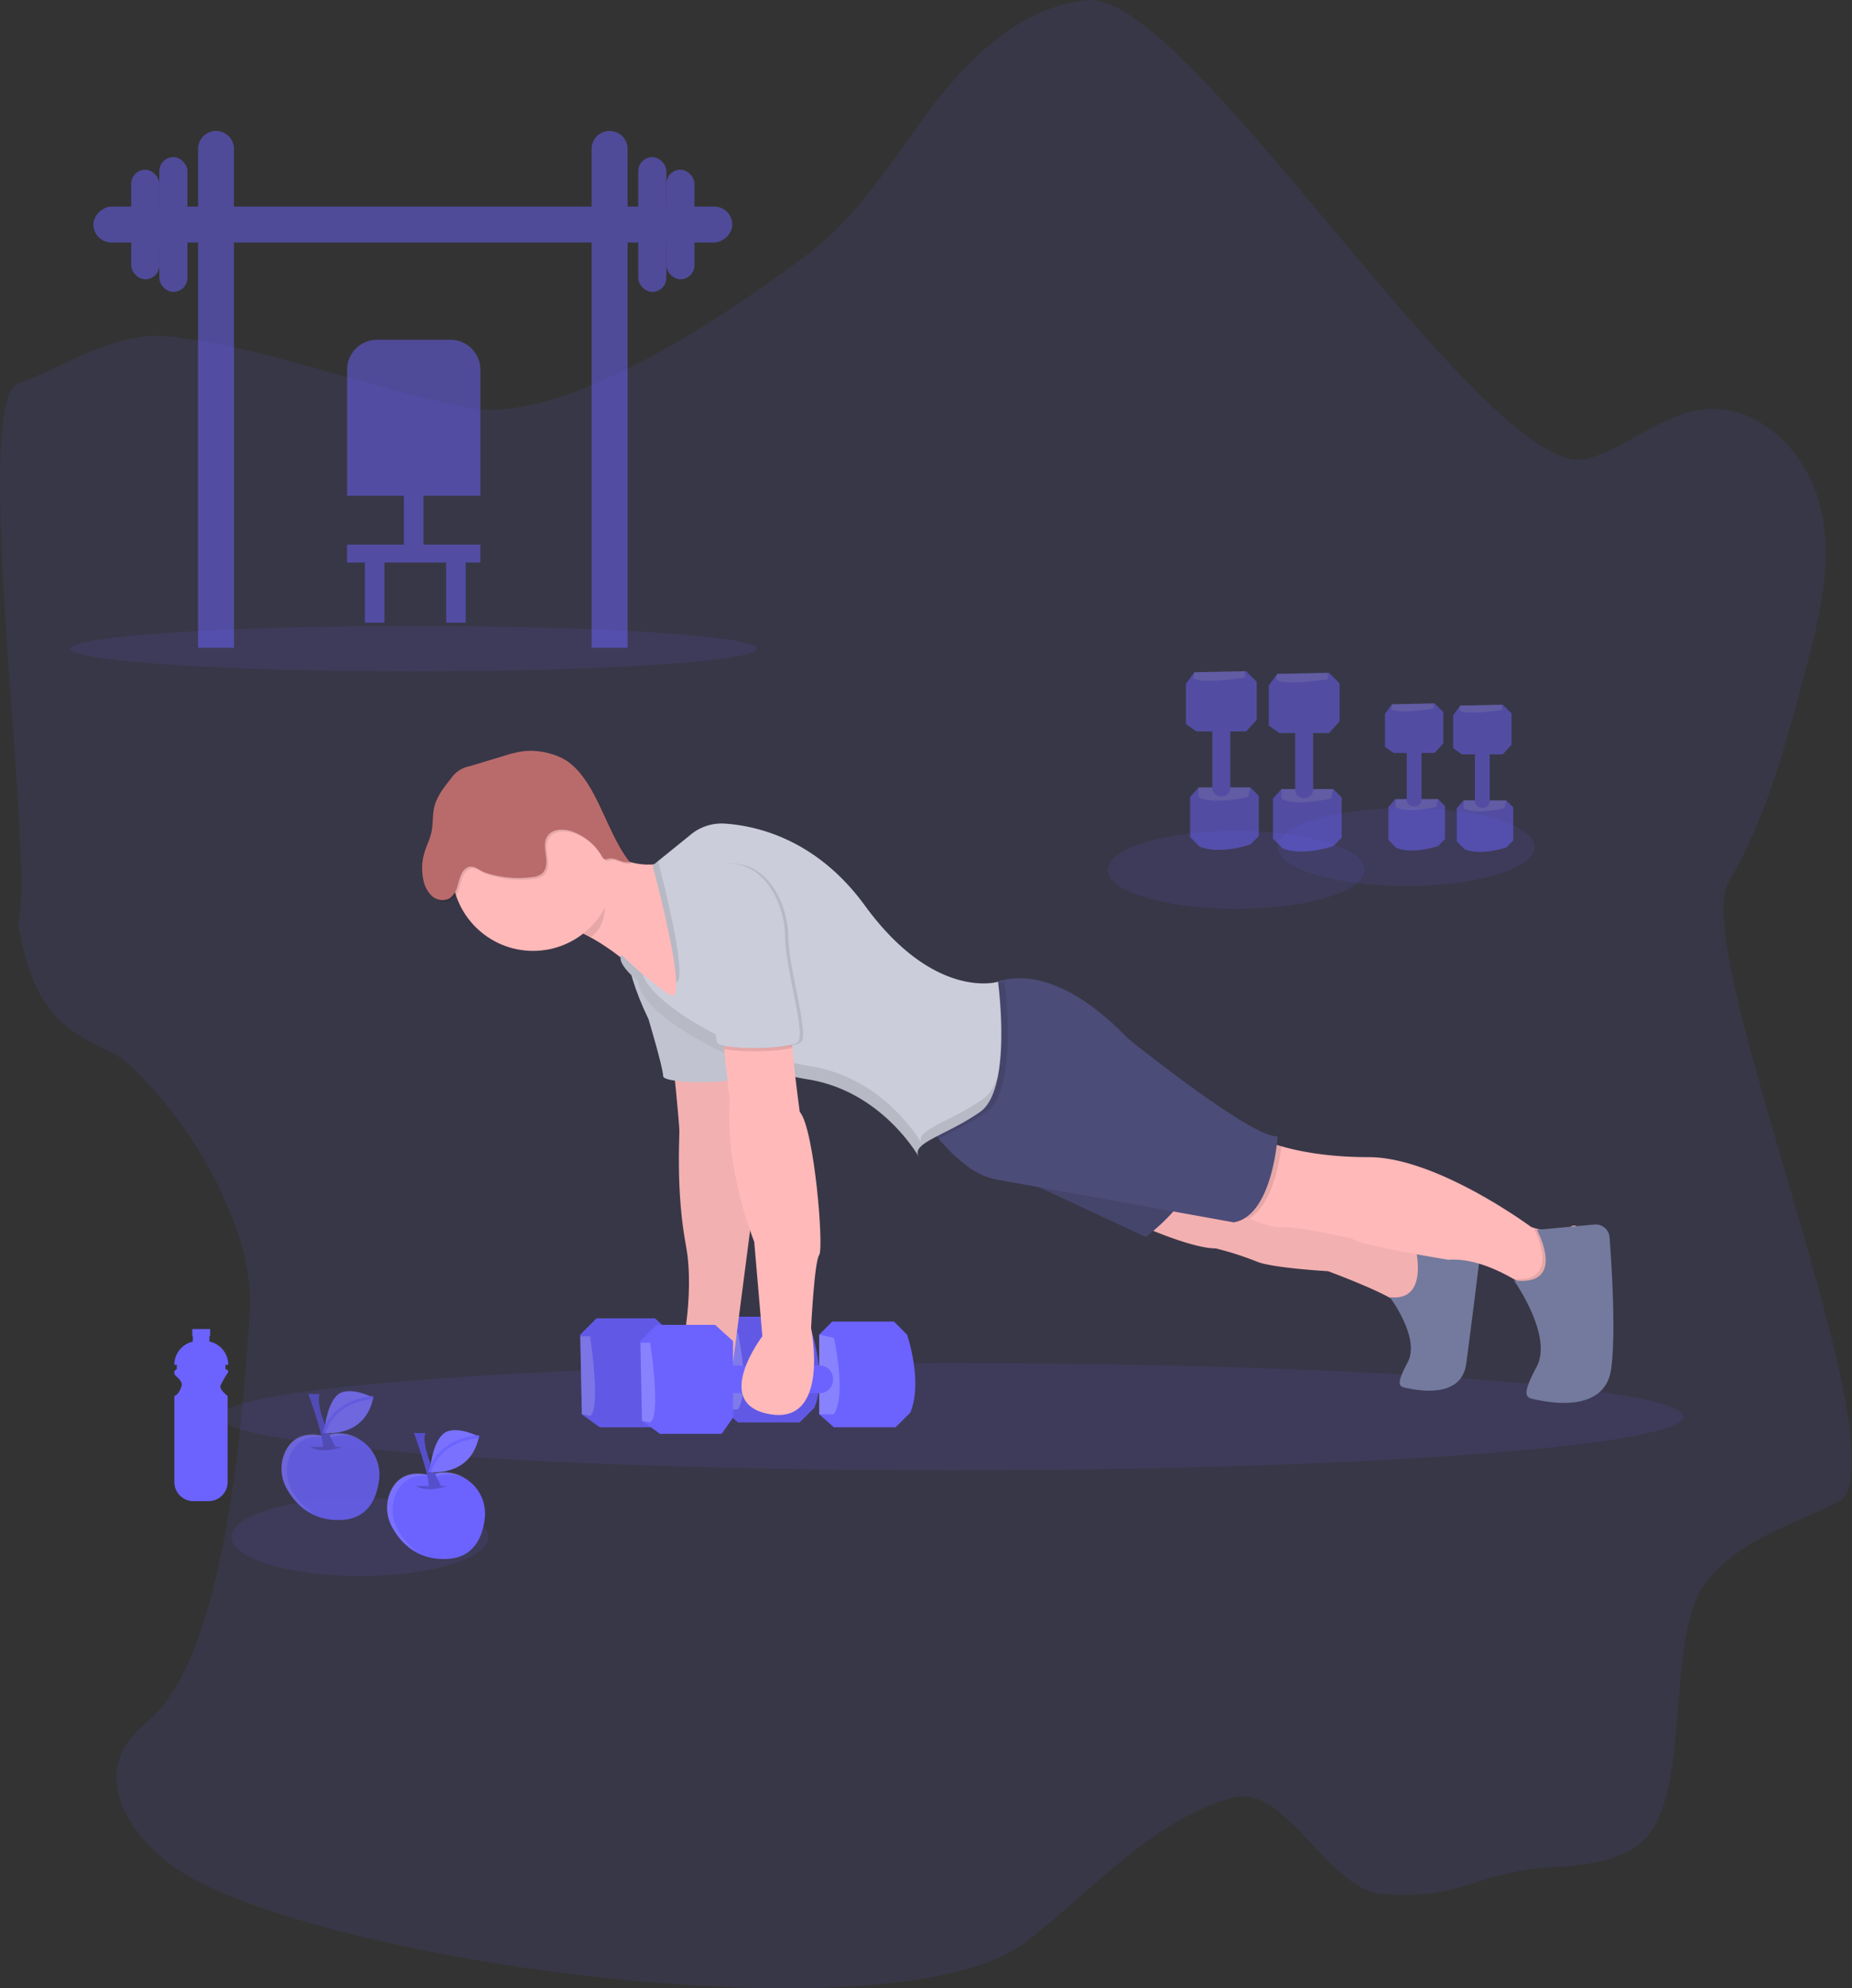 <svg xmlns="http://www.w3.org/2000/svg" width="644.079" height="691.317" viewBox="0 0 644.079 691.317">
  <rect x="0" y="0" width="644.079" height="691.317" fill="#333333" stroke="none"/>
  <g id="Group_9" data-name="Group 9" transform="translate(-3343.963 -106.889)">
    <path id="Path_1" data-name="Path 1" d="M60.241,315.2c6.266,42.728,27.948,39.626,38.853,49.966a146.914,146.914,0,0,1,34.57,50.382c4.74,11.5,8.038,23.874,7.154,36.283-2.505,35.2-8.12,117.316-34.6,140.631-3.752,3.334-7.5,6.822-9.689,11.317-7.018,14.424,4.912,31.046,18.053,40.244,46.8,32.74,250.487,60.862,295.876,26.2,23.505-17.954,43.707-42.368,72.192-50.351,18.212-5.078,33.172,31.874,52.017,33.44,28.256,2.341,31.145-7.618,59.448-9.289,9.935-.614,20.324-1.572,28.645-7.031,21.068-13.8,9.2-71.8,24.4-91.883,10.93-14.43,29.6-19.993,45.856-27.969,25.018-12.345-52.07-191.6-37.892-215.631,13.048-22.21,19.809-47.459,26.4-72.352,4.974-18.7,9.966-38.291,5.753-57.185s-20.84-36.535-40.121-34.877c-14.8,1.271-26.582,12.968-40.839,17.156-34.153,10.058-138.73-162.77-174.16-159.4-22.308,2.118-40.3,19.035-53.9,36.842S353.141,69.55,335.18,82.96c-27.939,20.877-84.8,60.267-119.005,53.506s-67.016-20.067-101.6-24.5c-20.374-2.61-35.989,9.53-54.336,16.2C43.4,134.3,66.48,296.318,60.241,315.2Z" transform="translate(3289.998 112.085)" fill="#6c63ff" opacity="0.1"/>
    <ellipse id="Ellipse_1" data-name="Ellipse 1" cx="44.665" cy="13.57" rx="44.665" ry="13.57" transform="translate(3424.481 627.745)" fill="#6c63ff" opacity="0.1"/>
    <ellipse id="Ellipse_98" data-name="Ellipse 98" cx="44.665" cy="13.57" rx="44.665" ry="13.57" transform="translate(3729.22 395.78)" fill="#6c63ff" opacity="0.1"/>
    <ellipse id="Ellipse_99" data-name="Ellipse 99" cx="44.665" cy="13.57" rx="44.665" ry="13.57" transform="translate(3788.348 387.82)" fill="#6c63ff" opacity="0.1"/>
    <ellipse id="Ellipse_2" data-name="Ellipse 2" cx="119.289" cy="7.915" rx="119.289" ry="7.915" transform="translate(3368.514 324.524)" fill="#6c63ff" opacity="0.1"/>
    <g id="Group_1" data-name="Group 1" transform="translate(3376.451 152.423)" opacity="0.5">
      <path id="Path_2" data-name="Path 2" d="M704.359,68.4h0a6.239,6.239,0,0,1,6.239,6.239V248.1H698.12V74.632a6.239,6.239,0,0,1,6.239-6.232Z" transform="translate(-661.714 -68.4)" fill="#6c63ff"/>
      <path id="Path_3" data-name="Path 3" d="M927.269,68.4h0a6.239,6.239,0,0,1,6.239,6.239V248.1H921V74.632a6.239,6.239,0,0,1,6.269-6.232Z" transform="translate(-747.738 -68.4)" fill="#6c63ff"/>
      <rect id="Rectangle_1" data-name="Rectangle 1" width="12.477" height="222.182" rx="6.239" transform="translate(222.182 26.299) rotate(90)" fill="#6c63ff"/>
      <rect id="Rectangle_2" data-name="Rectangle 2" width="9.775" height="46.863" rx="4.888" transform="translate(22.922 9.1)" fill="#6c63ff"/>
      <rect id="Rectangle_3" data-name="Rectangle 3" width="9.775" height="38.101" rx="4.888" transform="translate(13.146 13.484)" fill="#6c63ff"/>
      <rect id="Rectangle_4" data-name="Rectangle 4" width="9.775" height="46.863" rx="4.888" transform="translate(199.254 55.963) rotate(180)" fill="#6c63ff"/>
      <rect id="Rectangle_5" data-name="Rectangle 5" width="9.775" height="38.101" rx="4.888" transform="translate(209.03 51.579) rotate(180)" fill="#6c63ff"/>
    </g>
    <g id="Group_2" data-name="Group 2" transform="translate(3464.645 225.027)" opacity="0.5">
      <path id="Path_4" data-name="Path 4" d="M792.914,186.64h25.507a10.439,10.439,0,0,1,10.439,10.439V240.9H782.5V197.079A10.439,10.439,0,0,1,792.914,186.64Z" transform="translate(-782.475 -186.64)" fill="#6c63ff"/>
      <rect id="Rectangle_6" data-name="Rectangle 6" width="6.785" height="22.615" transform="translate(19.784 50.32)" fill="#6c63ff"/>
      <rect id="Rectangle_7" data-name="Rectangle 7" width="6.785" height="22.615" transform="translate(6.214 75.76)" fill="#6c63ff"/>
      <rect id="Rectangle_8" data-name="Rectangle 8" width="6.785" height="22.615" transform="translate(34.484 75.76)" fill="#6c63ff"/>
      <rect id="Rectangle_9" data-name="Rectangle 9" width="46.36" height="6.22" transform="translate(0 71.234)" fill="#6c63ff"/>
    </g>
    <ellipse id="Ellipse_3" data-name="Ellipse 3" cx="254.407" cy="18.654" rx="254.407" ry="18.654" transform="translate(3420.527 580.826)" fill="#6c63ff" opacity="0.1"/>
    <path id="Path_5" data-name="Path 5" d="M670.36,577.152s17.525,7.915,26,7.915a111.254,111.254,0,0,1,14.123,4.525c5.078,2.266,24.875,3.389,24.875,3.389s23.18,8.48,26,12.44,11.3-14.123,11.3-14.123l-4.525-11.3L682.794,563.6Z" transform="translate(3070.442 -44.104)" fill="#ffb9b9"/>
    <path id="Path_6" data-name="Path 6" d="M670.36,577.152s17.525,7.915,26,7.915a111.254,111.254,0,0,1,14.123,4.525c5.078,2.266,24.875,3.389,24.875,3.389s23.18,8.48,26,12.44,11.3-14.123,11.3-14.123l-4.525-11.3L682.794,563.6Z" transform="translate(3070.442 -44.104)" opacity="0.05"/>
    <path id="Path_7" data-name="Path 7" d="M811.23,614.105s10.739,14.123,6.22,22.615-2.825,8.48,0,9.045,18.654,3.961,20.355-8.48,5.09-40.139,5.09-40.139l-23.211-2.266S825.93,615.8,811.23,614.105Z" transform="translate(3016.071 -56.177)" fill="#737a9d"/>
    <path id="Path_8" data-name="Path 8" d="M593.94,549.6l48.619,22.615s15.265-11.875,14.123-18.09l-56.534-13.57Z" transform="translate(3099.937 -35.211)" fill="#4c4c78"/>
    <path id="Path_9" data-name="Path 9" d="M593.94,549.6l48.619,22.615s15.265-11.875,14.123-18.09l-56.534-13.57Z" transform="translate(3099.937 -35.211)" opacity="0.1"/>
    <path id="Path_10" data-name="Path 10" d="M845.665,577.912l-5.109,12.434-11.851,2.812a75.715,75.715,0,0,0-10.617-7.418c-6.38-3.684-14.774-7.289-22.719-6.718,0,0-31.66-5.09-33.354-7.368,0,0-20.355-4.525-24.875-3.961-2.18.27-6.865-1.3-11.126-3-4.575-1.842-8.664-3.789-8.664-3.789l14.7-23.18a39.519,39.519,0,0,0,5.281,1.842c5.618,1.646,15.732,3.782,30.339,3.782,23.745,0,56.534,24.31,56.534,24.31s.326.111.884.276c2.456.743,9.456,2.493,12.686-.276C841.7,564.342,845.665,577.912,845.665,577.912Z" transform="translate(3052.305 -34.119)" fill="#ffb9b9"/>
    <path id="Path_11" data-name="Path 11" d="M908.986,596.426l-5.109,12.434-11.851,2.812a75.714,75.714,0,0,0-10.617-7.418c17.242,1.3,6.945-17.739,6.945-17.739h.037c2.456.743,9.456,2.493,12.686-.276C905.026,582.856,908.986,596.426,908.986,596.426Z" transform="translate(2988.984 -52.633)" opacity="0.1"/>
    <path id="Path_12" data-name="Path 12" d="M881.52,604.464s13.674,19.176,7.921,29.977-3.6,10.795,0,11.519S913.2,651,915.353,635.166c1.658-12.176.2-35.547-.559-45.69a4.845,4.845,0,0,0-5.268-4.458l-20,1.842S900.236,606.625,881.52,604.464Z" transform="translate(2988.941 -52.362)" fill="#737a9d"/>
    <path id="Path_13" data-name="Path 13" d="M262.71,527.9l.565,27.705,6.22,4.519H290.98l3.954-5.649V527.9l-6.22-5.655H268.365Z" transform="translate(3283.043 43.033)" fill="#6c63ff"/>
    <path id="Path_14" data-name="Path 14" d="M356.1,648.28s3.961,25.439,0,27.705l-2.825-.565-.565-27.134Z" transform="translate(3193.043 -76.787)" fill="#fff" opacity="0.2"/>
    <path id="Path_15" data-name="Path 15" d="M433.722,641.755l4.525-4.525h21.491l4.525,4.525s5.655,16.395,1.13,27.134l-5.1,5.09H438.8l-5.09-4.525Z" transform="translate(3161.781 -72.522)" fill="#6c63ff"/>
    <path id="Path_16" data-name="Path 16" d="M262.71,527.9l.565,27.705,6.22,4.519H290.98l3.954-5.649V527.9l-6.22-5.655H268.365Z" transform="translate(3283.043 43.033)" opacity="0.1"/>
    <path id="Path_17" data-name="Path 17" d="M433.722,641.755l4.525-4.525h21.491l4.525,4.525s5.655,16.395,1.13,27.134l-5.1,5.09H438.8l-5.09-4.525Z" transform="translate(3161.781 -72.522)" opacity="0.1"/>
    <path id="Path_18" data-name="Path 18" d="M438.8,645.73s4.525,19.79,0,26.569h-5.09V644.6Z" transform="translate(3161.781 -75.367)" fill="#fff" opacity="0.2"/>
    <path id="Path_19" data-name="Path 19" d="M405.19,491.76s2.26,22.05,2.26,24.875-1.13,21.491,2.26,39.575-2.26,40.7-2.26,40.7H426.1l7.915-61.06-5.655-32.225-2.26-10.175Z" transform="translate(3172.788 -16.376)" fill="#ffb9b9"/>
    <path id="Path_20" data-name="Path 20" d="M405.19,491.76s2.26,22.05,2.26,24.875-1.13,21.491,2.26,39.575-2.26,40.7-2.26,40.7H426.1l7.915-61.06-5.655-32.225-2.26-10.175Z" transform="translate(3172.788 -16.376)" opacity="0.05"/>
    <path id="Path_21" data-name="Path 21" d="M391.666,400.341s-24.875.565-5.09,41.834c0,0,5.09,16.96,5.09,19.79s25.439,2.825,28.246,0-4.525-26-4.525-36.75S408.061,396.951,391.666,400.341Z" transform="translate(3182.922 19.074)" fill="#cbcdda"/>
    <path id="Path_22" data-name="Path 22" d="M391.666,400.341s-24.875.565-5.09,41.834c0,0,5.09,16.96,5.09,19.79s25.439,2.825,28.246,0-4.525-26-4.525-36.75S408.061,396.951,391.666,400.341Z" transform="translate(3182.922 19.074)" opacity="0.05"/>
    <path id="Path_23" data-name="Path 23" d="M343.062,361s21.491,23.18,39.575,6.22l-2.26,59.93s-29.4-35.614-49.737-32.789Z" transform="translate(3201.562 34.093)" fill="#ffb9b9"/>
    <path id="Path_24" data-name="Path 24" d="M737.291,539.663c-.86,6.625-3.561,20.576-11.317,25.1-4.575-1.842-8.664-3.789-8.664-3.789l14.7-23.18A39.515,39.515,0,0,0,737.291,539.663Z" transform="translate(3052.321 -34.142)" opacity="0.1"/>
    <path id="Path_25" data-name="Path 25" d="M672.359,500.479s-1.695,27.705-15.265,29.965l-81.961-14.786a24.74,24.74,0,0,1-10.893-4.912,56.3,56.3,0,0,1-9.769-9.382c-1.3-1.768-2.088-3.457-1.959-4.851.565-6.22,25.44-20.92,16.96-46.924a15.5,15.5,0,0,1,3.979-2.284c7.08-2.941,23.376-5.1,46.9,19.244C620.35,466.578,663.879,501.633,672.359,500.479Z" transform="translate(3115.932 1.456)" fill="#4c4c78"/>
    <path id="Path_26" data-name="Path 26" d="M296.78,531.579l.565,27.705,6.214,4.525h21.485L329,558.155V531.579l-6.22-5.649H302.429Z" transform="translate(3269.894 41.609)" fill="#6c63ff"/>
    <path id="Path_27" data-name="Path 27" d="M390.169,652s3.961,25.439,0,27.705l-2.825-.565L386.78,652Z" transform="translate(3179.894 -78.223)" fill="#fff" opacity="0.2"/>
    <path id="Path_28" data-name="Path 28" d="M488.06,644.515l4.525-4.525h21.491l4.525,4.525s5.655,16.395,1.13,27.134l-5.09,5.09H493.15l-5.09-4.525Z" transform="translate(3140.803 -73.587)" fill="#6c63ff"/>
    <path id="Path_29" data-name="Path 29" d="M493.14,648.49s4.525,19.79,0,26.569h-5.09v-27.7Z" transform="translate(3140.807 -76.432)" fill="#fff" opacity="0.2"/>
    <path id="Path_30" data-name="Path 30" d="M436.278,664.86h30.585a4.587,4.587,0,0,1,4.335,4.808h0a4.591,4.591,0,0,1-4.335,4.808H436.278a4.64,4.64,0,0,1-4.3-5.367h0A4.516,4.516,0,0,1,436.278,664.86Z" transform="translate(3162.46 -83.186)" fill="#6c63ff"/>
    <path id="Path_31" data-name="Path 31" d="M571.156,492.794c-6.048,4.237-12.422,7.012-16.7,9.376-1.3-1.768-2.088-3.457-1.959-4.851.565-6.22,25.439-20.92,16.96-46.925a15.5,15.5,0,0,1,3.979-2.284,17.265,17.265,0,0,0,3.936-.54S582.46,484.879,571.156,492.794Z" transform="translate(3115.936 0.68)" opacity="0.1"/>
    <path id="Path_32" data-name="Path 32" d="M375.942,403.647s8.48,8.48,16.677,13.853c7.565,4.955-5.938-44.947-5.938-44.947s8.375-6.754,13.294-10.764a16.849,16.849,0,0,1,11.716-3.807c11.317.731,32.047,5.489,48.773,28.43,24.31,33.354,46.36,26.569,46.36,26.569s5.09,37.315-6.22,45.23-23.745,10.739-21.491,15.265-10.175-22.05-38.445-26.569S381.3,422.6,381.874,412.986C381.88,412.98,373.683,406.49,375.942,403.647Z" transform="translate(3184.229 35.27)" fill="#cbcdda"/>
    <path id="Path_33" data-name="Path 33" d="M354.435,376.47a28.411,28.411,0,0,0-.43-4.875c-7.405-3.684-6.355-8.695-6.355-8.695l-12.44,33.354c4.55-.614,9.554.663,14.577,3.07C356.4,394.1,354.435,385.49,354.435,376.47Z" transform="translate(3199.798 33.36)" opacity="0.1"/>
    <circle id="Ellipse_4" data-name="Ellipse 4" cx="28.27" cy="28.27" r="28.27" transform="translate(3501.089 380.97)" fill="#ffb9b9"/>
    <path id="Path_34" data-name="Path 34" d="M276.461,364.847a7.262,7.262,0,0,1-2.843,4.3,5.388,5.388,0,0,1-6.024-.86,10.158,10.158,0,0,1-2.984-5.637,18.925,18.925,0,0,1,.307-9.241c.737-2.548,2.008-4.912,2.542-7.522.571-2.775.282-5.68.921-8.443.866-3.746,3.334-6.883,5.741-9.886a10.205,10.205,0,0,1,6.65-4.421l11.832-3.568a39.985,39.985,0,0,1,6.889-1.646,23.869,23.869,0,0,1,8.959.786,20.637,20.637,0,0,1,6.5,2.9,24.027,24.027,0,0,1,5.127,5.189c6.257,8.179,9.825,21.559,16.278,29.609-2.548.786-5.1-1.842-7.645-1.044a1.793,1.793,0,0,1-1.148.092,1.885,1.885,0,0,1-.841-.933,19.569,19.569,0,0,0-10-8.56c-3.132-1.185-7.368-1.179-9.082,1.695-1.161,1.94-.694,4.39-.387,6.632s.252,4.912-1.523,6.294a6.582,6.582,0,0,1-3.3,1.118,36.4,36.4,0,0,1-16.37-1.6c-1.842-.614-3.715-2.536-5.661-1.922C277.762,359,277.154,362.618,276.461,364.847Z" transform="translate(3227.213 50.767)" opacity="0.1"/>
    <path id="Path_35" data-name="Path 35" d="M275.451,363.84a7.261,7.261,0,0,1-2.843,4.3,5.388,5.388,0,0,1-6.024-.86,10.158,10.158,0,0,1-2.984-5.637,18.925,18.925,0,0,1,.307-9.241c.737-2.548,2.008-4.912,2.542-7.522.571-2.775.282-5.68.921-8.443.866-3.746,3.334-6.883,5.741-9.886a10.205,10.205,0,0,1,6.65-4.421l11.832-3.568a39.977,39.977,0,0,1,6.889-1.639,23.869,23.869,0,0,1,8.959.786,20.639,20.639,0,0,1,6.5,2.9,24.026,24.026,0,0,1,5.127,5.189c6.257,8.179,9.825,21.559,16.278,29.609-2.548.786-5.1-1.842-7.645-1.044a1.793,1.793,0,0,1-1.148.092,1.885,1.885,0,0,1-.853-.933,19.57,19.57,0,0,0-10-8.56c-3.132-1.185-7.368-1.179-9.082,1.695-1.161,1.94-.694,4.39-.387,6.632s.252,4.912-1.523,6.294a6.582,6.582,0,0,1-3.3,1.118,36.4,36.4,0,0,1-16.37-1.6c-1.842-.614-3.715-2.536-5.661-1.922C276.752,357.995,276.144,361.611,275.451,363.84Z" transform="translate(3227.603 51.153)" fill="#b96b6b"/>
    <g id="Group_3" data-name="Group 3" transform="translate(3559.734 406.281)" opacity="0.1">
      <path id="Path_36" data-name="Path 36" d="M395.6,379.22l-1.916,1.547s7.915,29.247,8.228,40.735C405.948,420.409,398.175,389.118,395.6,379.22Z" transform="translate(-382.504 -379.22)"/>
      <path id="Path_37" data-name="Path 37" d="M501.676,482.412c-11.3,7.915-23.745,10.739-21.491,15.265s-10.175-22.05-38.445-26.569c-26.52-4.243-55.527-21.921-58.548-32.028-4.237-3.623-7.319-6.7-7.319-6.7-2.26,2.825,5.938,9.327,5.938,9.327-.565,9.61,30.53,29.4,58.794,33.919s40.7,31.095,38.445,26.569,10.175-7.368,21.491-15.265c3.236-2.266,5.127-6.939,6.183-12.459C505.63,477.966,504.009,480.8,501.676,482.412Z" transform="translate(-375.478 -399.738)"/>
    </g>
    <path id="Path_38" data-name="Path 38" d="M466.747,548.948c-1.695,2.26-2.825,25.439-2.825,25.439s6.754,33.354-14.123,29.965-2.825-27.134-2.825-27.134l-2.825-32.79c-10.74-28.246-8.48-48.619-8.48-48.619l-2.008-18.464-.823-7.54,24.31-5.655c-.663.884-.381,6.4.215,12.8.927,10.033,2.61,22.247,2.61,22.247C465.046,504.848,468.442,546.682,466.747,548.948Z" transform="translate(3162.116 -5.719)" fill="#ffb9b9"/>
    <path id="Path_39" data-name="Path 39" d="M423.886,381.01s-24.875.565-5.09,41.834c0,0,5.09,16.96,5.09,19.79s25.439,2.825,28.246,0-4.525-26-4.525-36.75S440.281,377.614,423.886,381.01Z" transform="translate(3170.487 26.536)" opacity="0.1"/>
    <path id="Path_40" data-name="Path 40" d="M457.331,476.953c-5.281,1.443-18.225,1.572-23.708.393l-.823-7.54,24.31-5.655C456.459,465.028,456.741,470.542,457.331,476.953Z" transform="translate(3162.131 -5.719)" opacity="0.1"/>
    <path id="Path_41" data-name="Path 41" d="M422.046,381.01s-24.875.565-5.09,41.834c0,0,5.09,16.96,5.09,19.79s25.439,2.825,28.246,0-4.525-26-4.525-36.75S438.441,377.614,422.046,381.01Z" transform="translate(3171.197 26.536)" fill="#cbcdda"/>
    <g id="Group_4" data-name="Group 4" transform="translate(3756.389 340.26)" opacity="0.5">
      <path id="Path_42" data-name="Path 42" d="M61.879,409.5l-18,.368-2.935,4.04v13.963l3.672,2.573H61.879l3.678-4.04V413.178Z" transform="translate(-40.94 -409.494)" fill="#6c63ff"/>
      <path id="Path_43" data-name="Path 43" d="M153.133,527.61s-16.536,2.573-18,0l.368-1.842,17.635-.368Z" transform="translate(-132.557 -525.4)" fill="#fff" opacity="0.2"/>
      <path id="Path_44" data-name="Path 44" d="M154.275,591.23l2.941,2.941v13.963l-2.941,2.941s-10.654,3.684-17.635.737l-3.31-3.31V594.54l2.941-3.31Z" transform="translate(-131.862 -550.808)" fill="#6c63ff"/>
      <path id="Path_45" data-name="Path 45" d="M155.387,594.54s-12.858,2.941-17.267,0v-3.31h18Z" transform="translate(-133.711 -550.808)" fill="#fff" opacity="0.2"/>
      <path id="Path_46" data-name="Path 46" d="M152.141,557.588v19.876a2.984,2.984,0,0,1-3.125,2.818h0a2.984,2.984,0,0,1-3.125-2.819V557.588a3.024,3.024,0,0,1,3.488-2.8h0a2.941,2.941,0,0,1,2.763,2.8Z" transform="translate(-136.71 -536.735)" fill="#6c63ff"/>
      <path id="Path_47" data-name="Path 47" d="M108.835,410.42l-18,.368-2.941,4.04v13.963l3.678,2.573h17.267l3.672-4.04V414.1Z" transform="translate(-59.061 -409.849)" fill="#6c63ff"/>
      <path id="Path_48" data-name="Path 48" d="M200.083,528.541s-16.536,2.573-18,0l.368-1.842,17.635-.368Z" transform="translate(-150.678 -525.759)" fill="#fff" opacity="0.2"/>
      <path id="Path_49" data-name="Path 49" d="M201.225,592.156l2.941,2.941V609.06L201.225,612s-10.654,3.684-17.635.737l-3.31-3.31V595.46l2.941-3.31Z" transform="translate(-149.984 -551.163)" fill="#6c63ff"/>
      <path id="Path_50" data-name="Path 50" d="M202.347,595.46s-12.858,2.941-17.267,0v-3.31h18Z" transform="translate(-151.836 -551.163)" fill="#fff" opacity="0.2"/>
      <path id="Path_51" data-name="Path 51" d="M199.071,558.508v19.876a2.984,2.984,0,0,1-3.125,2.818h0a2.984,2.984,0,0,1-3.125-2.818V558.508a3.024,3.024,0,0,1,3.488-2.8h0A2.941,2.941,0,0,1,199.071,558.508Z" transform="translate(-154.824 -537.09)" fill="#6c63ff"/>
      <path id="Path_52" data-name="Path 52" d="M170.942,427.74l-14.823.3-2.419,3.328v11.495l3.027,2.112h14.215l3.021-3.328V430.761Z" transform="translate(-84.461 -416.534)" fill="#6c63ff"/>
      <path id="Path_53" data-name="Path 53" d="M261.963,545.461s-13.613,2.118-14.823,0l.3-1.51,14.516-.3Z" transform="translate(-175.789 -532.444)" fill="#fff" opacity="0.2"/>
      <path id="Path_54" data-name="Path 54" d="M262.912,597.83l2.419,2.419v11.495l-2.419,2.419s-8.768,3.027-14.516.614l-2.726-2.72V600.55l2.419-2.72Z" transform="translate(-175.222 -553.355)" fill="#6c63ff"/>
      <path id="Path_55" data-name="Path 55" d="M263.825,600.55s-10.586,2.419-14.215,0v-2.72h14.823Z" transform="translate(-176.742 -553.355)" fill="#fff" opacity="0.2"/>
      <path id="Path_56" data-name="Path 56" d="M261.156,570.123v16.364a2.456,2.456,0,0,1-2.573,2.309h0a2.456,2.456,0,0,1-2.573-2.321V570.123a2.487,2.487,0,0,1,2.874-2.3h0a2.419,2.419,0,0,1,2.272,2.3Z" transform="translate(-179.213 -541.761)" fill="#6c63ff"/>
      <path id="Path_57" data-name="Path 57" d="M209.592,428.49l-14.823.307-2.419,3.322v11.495l3.027,2.118h14.215l3.027-3.328V431.517Z" transform="translate(-99.379 -416.823)" fill="#6c63ff"/>
      <path id="Path_58" data-name="Path 58" d="M300.623,546.221s-13.613,2.118-14.823,0l.3-1.51,14.516-.3Z" transform="translate(-190.711 -532.737)" fill="#fff" opacity="0.2"/>
      <path id="Path_59" data-name="Path 59" d="M301.566,598.582,303.985,601V612.5l-2.419,2.419s-8.768,3.027-14.516.614l-2.72-2.72V601.29l2.419-2.72Z" transform="translate(-190.143 -553.641)" fill="#6c63ff"/>
      <path id="Path_60" data-name="Path 60" d="M302.485,601.29s-10.586,2.419-14.215,0v-2.72h14.817Z" transform="translate(-191.664 -553.641)" fill="#fff" opacity="0.2"/>
      <path id="Path_61" data-name="Path 61" d="M299.766,570.883v16.364a2.456,2.456,0,0,1-2.573,2.321h0a2.456,2.456,0,0,1-2.573-2.321V570.883a2.487,2.487,0,0,1,2.874-2.3h0A2.419,2.419,0,0,1,299.766,570.883Z" transform="translate(-194.115 -542.054)" fill="#6c63ff"/>
    </g>
    <g id="Group_5" data-name="Group 5" transform="translate(3441.862 590.583)" opacity="0.8">
      <path id="Path_62" data-name="Path 62" d="M198.046,704.377s-8.7-2.947-12.895,4.722a13.988,13.988,0,0,0,.184,13.466c2.751,4.974,8.418,11.427,19.158,10.856,9.112-.485,12.139-7.442,12.962-13.908a14.289,14.289,0,0,0-18.974-15.3Z" transform="translate(-183.515 -688.639)" fill="#6c63ff"/>
      <path id="Path_63" data-name="Path 63" d="M187.184,723.083A13.988,13.988,0,0,1,187,709.618c4.188-7.669,12.895-4.722,12.895-4.722l.448-.16a14.16,14.16,0,0,1,10.224.227,14.159,14.159,0,0,0-12.072-1.154l-.448.16s-8.7-2.947-12.895,4.722a13.988,13.988,0,0,0,.184,13.466,21.2,21.2,0,0,0,9.825,9.315A21.572,21.572,0,0,1,187.184,723.083Z" transform="translate(-183.515 -688.476)" fill="#fff" opacity="0.1"/>
      <path id="Path_64" data-name="Path 64" d="M199.86,711s3.224,2.536,11.053,0" transform="translate(-189.824 -691.578)" opacity="0.2"/>
      <path id="Path_65" data-name="Path 65" d="M198.74,681s5.526,14.983,5.072,18.9l4.378-.461s-7.368-13.134-5.526-18.421Z" transform="translate(-189.391 -679.999)" fill="#6c63ff"/>
      <path id="Path_66" data-name="Path 66" d="M198.74,681s5.526,14.983,5.072,18.9l4.378-.461s-7.368-13.134-5.526-18.421Z" transform="translate(-189.391 -679.999)" opacity="0.2"/>
      <path id="Path_67" data-name="Path 67" d="M224.755,681.6s-8.707-4.452-12.6-.774S207.66,693.9,207.66,693.9,221.856,695.863,224.755,681.6Z" transform="translate(-192.834 -679.369)" fill="#6c63ff"/>
      <path id="Path_68" data-name="Path 68" d="M224.755,681.6s-8.707-4.452-12.6-.774S207.66,693.9,207.66,693.9,221.856,695.863,224.755,681.6Z" transform="translate(-192.834 -679.369)" fill="#fff" opacity="0.1"/>
      <path id="Path_69" data-name="Path 69" d="M207.66,695.281s2.284-10.911,17.095-12.281" transform="translate(-192.834 -680.771)" fill="none" stroke="#6c63ff" stroke-miterlimit="10" stroke-width="1"/>
    </g>
    <path id="Path_70" data-name="Path 70" d="M257.866,726.467s-8.7-2.947-12.895,4.722a13.988,13.988,0,0,0,.184,13.466c2.751,4.974,8.418,11.427,19.158,10.856,9.112-.485,12.139-7.442,12.962-13.908a14.289,14.289,0,0,0-18.974-15.3Z" transform="translate(3235.258 -106.582)" fill="#6c63ff"/>
    <path id="Path_71" data-name="Path 71" d="M247.034,745.183a13.988,13.988,0,0,1-.184-13.466c4.188-7.669,12.895-4.722,12.895-4.722l.448-.16a14.16,14.16,0,0,1,10.224.227,14.16,14.16,0,0,0-12.072-1.154l-.448.16s-8.7-2.947-12.895,4.722a13.988,13.988,0,0,0,.184,13.466,21.2,21.2,0,0,0,9.825,9.315A21.571,21.571,0,0,1,247.034,745.183Z" transform="translate(3235.247 -106.423)" fill="#fff" opacity="0.1"/>
    <path id="Path_72" data-name="Path 72" d="M259.71,733.09s3.224,2.536,11.053,0" transform="translate(3228.938 -109.521)" opacity="0.2"/>
    <path id="Path_73" data-name="Path 73" d="M258.58,703.07s5.526,14.982,5.072,18.9l4.378-.461s-7.368-13.134-5.526-18.421Z" transform="translate(3229.374 -97.934)" fill="#6c63ff"/>
    <path id="Path_74" data-name="Path 74" d="M258.58,703.07s5.526,14.982,5.072,18.9l4.378-.461s-7.368-13.134-5.526-18.421Z" transform="translate(3229.374 -97.934)" opacity="0.2"/>
    <path id="Path_75" data-name="Path 75" d="M284.6,703.7s-8.707-4.452-12.6-.774S267.51,716,267.51,716,281.706,717.956,284.6,703.7Z" transform="translate(3225.928 -97.316)" fill="#6c63ff"/>
    <path id="Path_76" data-name="Path 76" d="M284.6,703.7s-8.707-4.452-12.6-.774S267.51,716,267.51,716,281.706,717.956,284.6,703.7Z" transform="translate(3225.928 -97.316)" fill="#fff" opacity="0.1"/>
    <path id="Path_77" data-name="Path 77" d="M267.51,717.421s2.284-10.911,17.095-12.281" transform="translate(3225.928 -98.733)" fill="none" stroke="#6c63ff" stroke-miterlimit="10" stroke-width="1"/>
    <path id="Path_78" data-name="Path 78" d="M141.319,659.532s.854-.952-.749-1.332v-1.566h.964a8.265,8.265,0,0,0-6.546-8.081v-1.9h.252V644.2h-6.2v2.456h.178v1.922a8.265,8.265,0,0,0-6.435,8.056h.86v1.5s-2.039.964,0,2.683,1.719,3,1.719,3-.86,3.218-2.573,3.647v29.934a6.65,6.65,0,0,0,6.65,6.65h5.256a6.65,6.65,0,0,0,6.625-6.644v-29.94s-3-2.253-2.456-3.647a33.776,33.776,0,0,1,2.456-4.292Z" transform="translate(3281.806 -75.212)" fill="#6c63ff"/>
  </g>
</svg>
